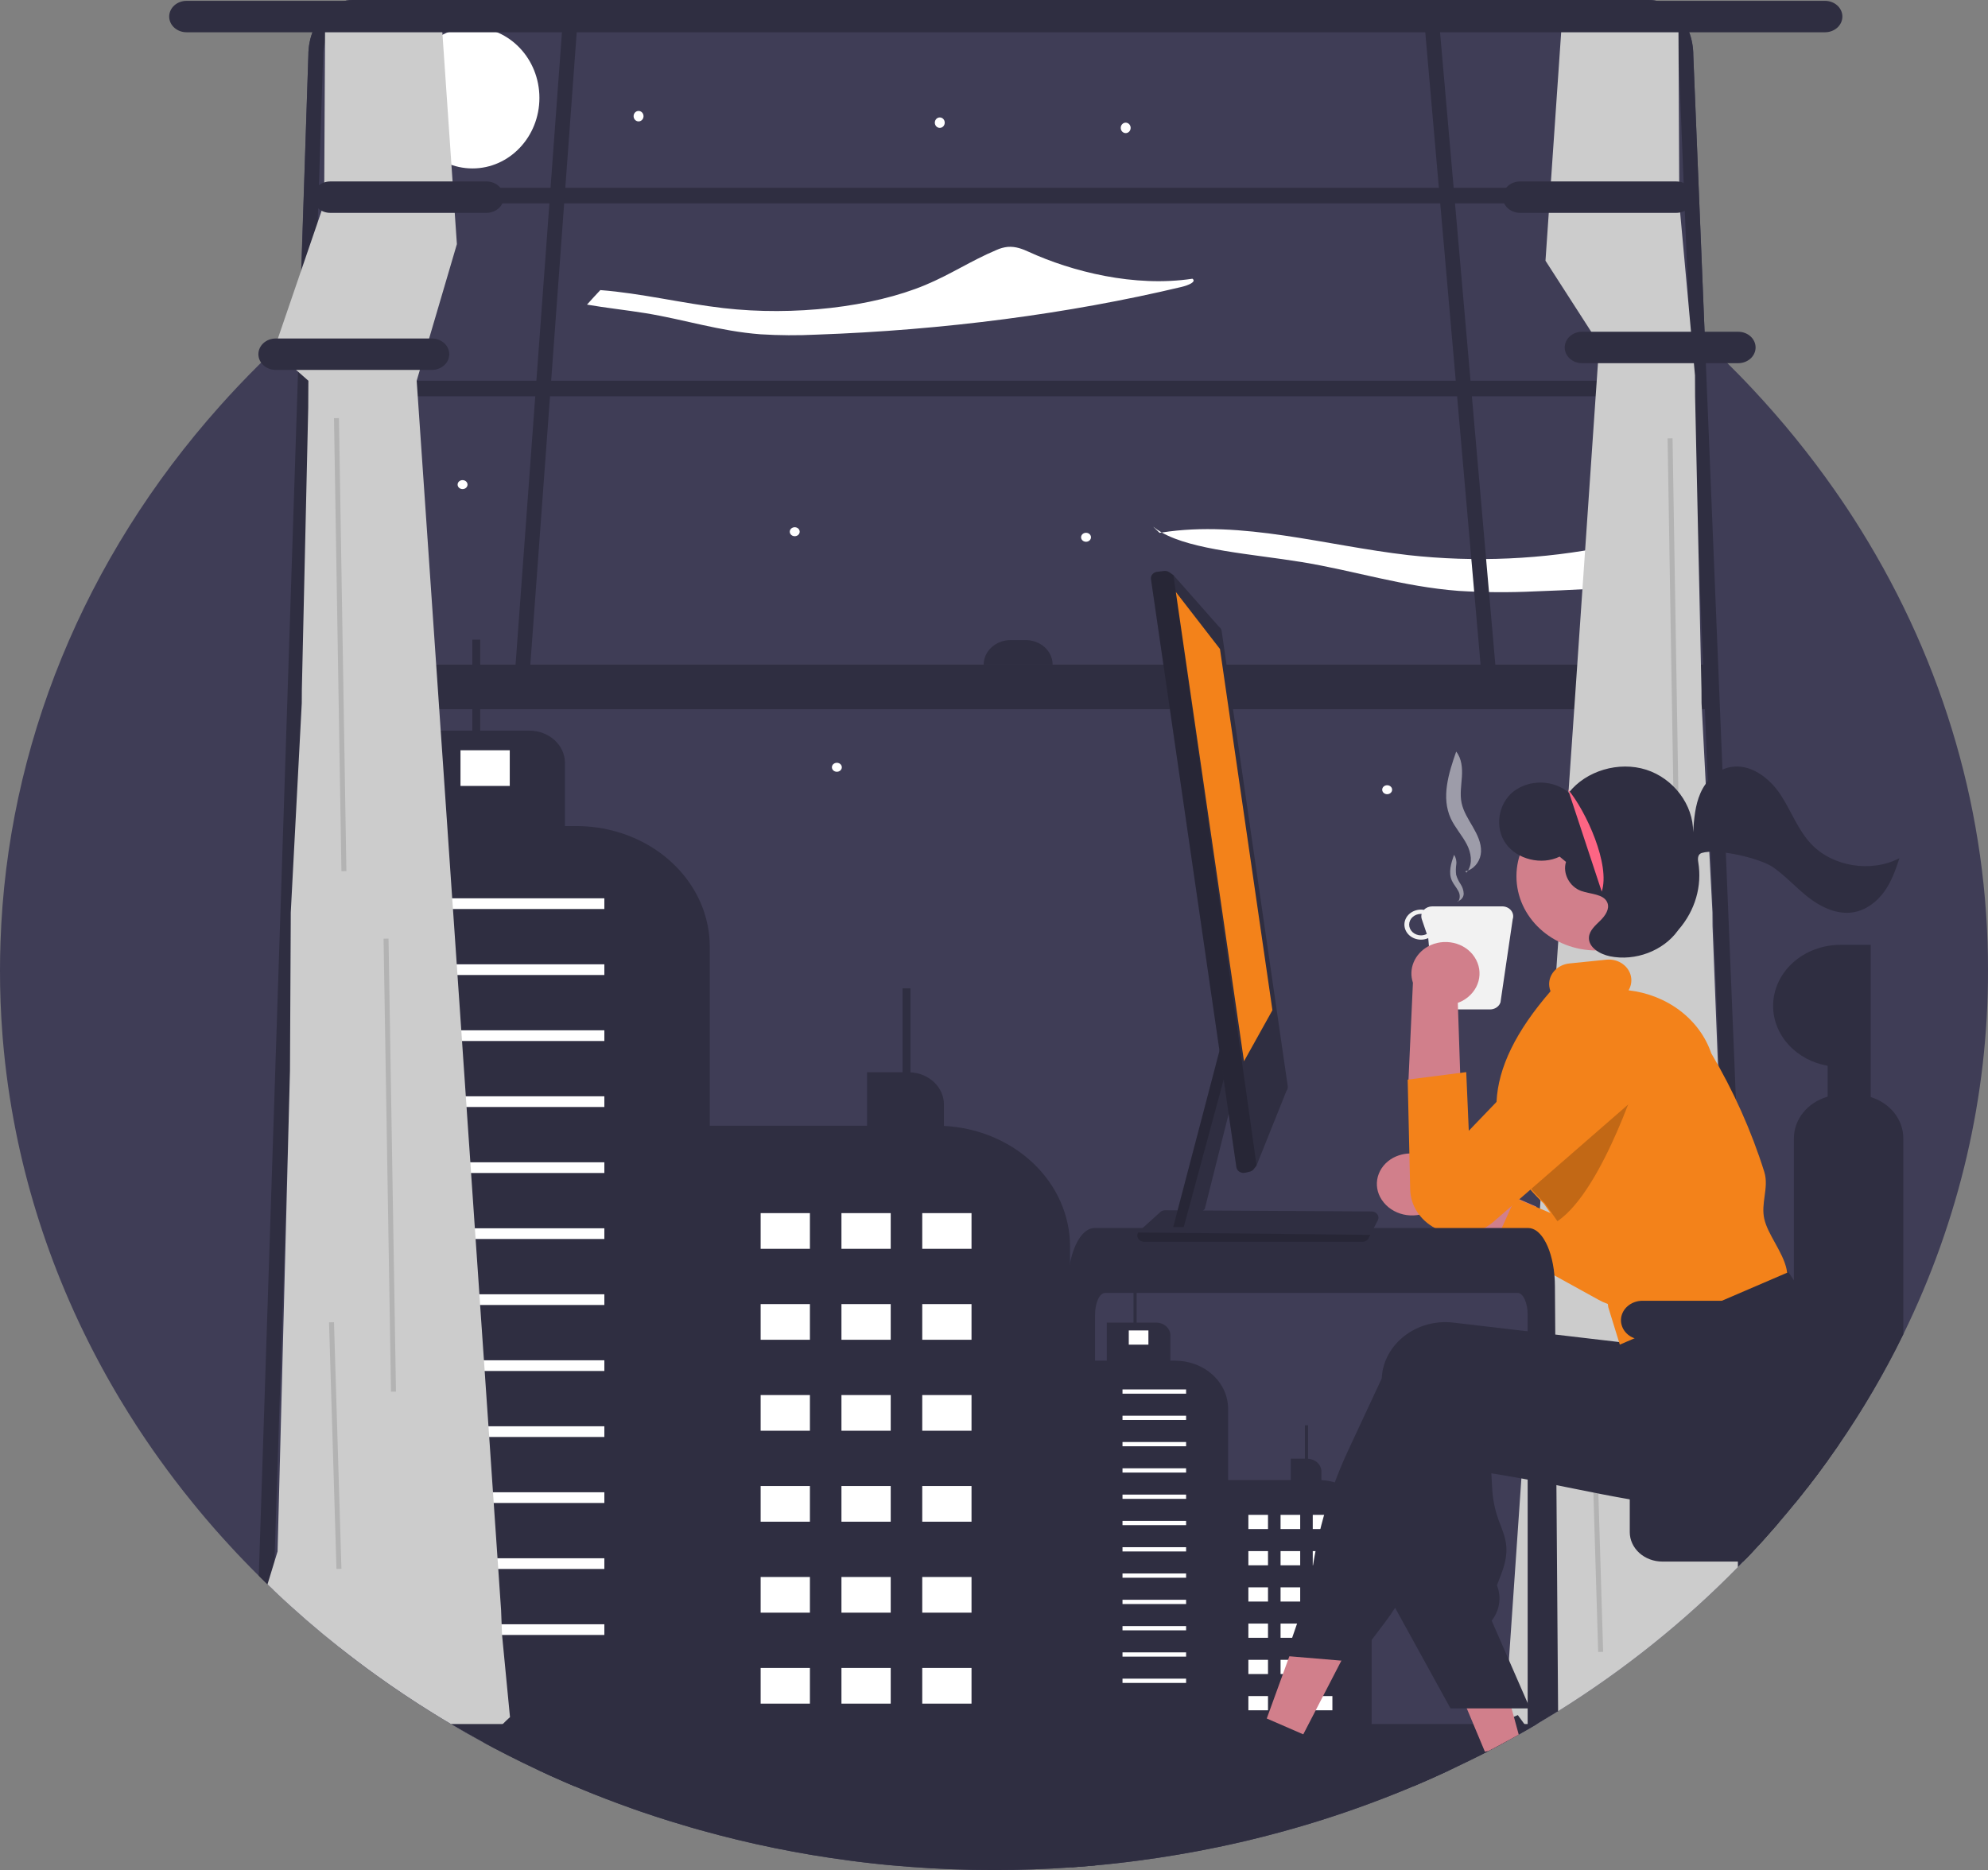 <svg width="659" height="620" viewBox="0 0 659 620" fill="none" xmlns="http://www.w3.org/2000/svg">
<rect x="0" y="0" width="659" height="620" fill="#808080" stroke="none"/>
<g clip-path="url(#clip0_70_126)">
<path d="M659 321.73C659.074 363.278 649.512 404.378 630.93 442.37C630.15 443.961 629.361 445.546 628.548 447.122C628.432 447.368 628.301 447.613 628.178 447.859C627.866 448.461 627.553 449.071 627.233 449.674C627.003 450.113 626.773 450.544 626.534 450.983C625.967 452.054 625.392 453.12 624.809 454.181C624.168 455.349 623.519 456.514 622.861 457.677C622.204 458.838 621.538 459.995 620.865 461.151C620.273 462.155 619.679 463.157 619.082 464.156C618.309 465.443 617.523 466.729 616.723 468.016C616.033 469.117 615.34 470.211 614.644 471.296C613.897 472.457 613.141 473.617 612.377 474.777L612.303 474.889C612.138 475.142 611.974 475.395 611.801 475.648C611.645 475.878 611.497 476.101 611.341 476.332C611.185 476.563 611.037 476.786 610.881 477.009V477.016C610.38 477.76 609.879 478.489 609.377 479.225L609.369 479.233C608.243 480.869 607.093 482.498 605.935 484.112C603.782 487.117 601.571 490.078 599.303 492.994C599.303 493.001 599.295 493.001 599.287 493.008C597.931 494.764 596.543 496.504 595.146 498.23C594.25 499.331 593.346 500.427 592.434 501.518C591.522 502.611 590.602 503.694 589.673 504.768C589.468 505.014 589.254 505.259 589.04 505.505C587.857 506.873 586.658 508.242 585.441 509.588C585.179 509.886 584.916 510.176 584.661 510.466C584.258 510.905 583.864 511.344 583.469 511.775C583.338 511.924 583.206 512.065 583.067 512.214C582.393 512.943 581.719 513.672 581.029 514.401V514.408C580.363 515.122 579.69 515.836 579.008 516.55C578.86 516.706 578.712 516.863 578.556 517.019C578.334 517.257 578.104 517.487 577.874 517.725C577.307 518.328 576.723 518.923 576.132 519.518C576.123 519.526 576.123 519.533 576.115 519.54L576.091 519.563V519.57C558.426 537.61 538.414 553.649 516.493 567.338C516.42 567.389 516.343 567.436 516.263 567.479C515.992 567.658 515.721 567.821 515.449 567.992C513.486 569.212 511.505 570.417 509.509 571.593C508.531 572.173 507.553 572.745 506.567 573.311V573.318C506.559 573.318 506.559 573.318 506.55 573.326H506.534L506.518 573.34L506.468 573.363C506.444 573.378 506.427 573.385 506.403 573.4C505.647 573.839 504.899 574.27 504.135 574.702C503.905 574.843 503.675 574.97 503.445 575.096C503.042 575.327 502.631 575.557 502.22 575.788C501.818 576.011 501.407 576.241 500.996 576.464C500.478 576.747 499.961 577.037 499.443 577.312C498.317 577.93 497.189 578.54 496.057 579.142C495.647 579.365 495.228 579.581 494.809 579.804C494.398 580.02 493.979 580.236 493.56 580.451C493.554 580.459 493.547 580.466 493.538 580.471C493.53 580.476 493.52 580.479 493.51 580.481L493.494 580.489L493.477 580.503H493.469C492.319 581.098 491.177 581.693 490.018 582.274L490.01 582.281C489.081 582.75 488.153 583.211 487.216 583.672C484.997 584.766 482.765 585.839 480.519 586.893C478.958 587.629 477.388 588.343 475.811 589.05C474.858 589.481 473.896 589.905 472.935 590.329C472.138 590.679 471.333 591.028 470.536 591.37C470.314 591.467 470.1 591.564 469.878 591.653C469.517 591.809 469.147 591.966 468.785 592.114C468.481 592.241 468.185 592.367 467.881 592.494C467.158 592.806 466.427 593.104 465.704 593.401C464.891 593.736 464.085 594.063 463.272 594.39C460.215 595.625 457.125 596.815 454.028 597.961C442.961 602.063 431.651 605.604 420.149 608.568C419.615 608.709 419.073 608.85 418.53 608.984C413.608 610.234 408.651 611.377 403.658 612.413C394.94 614.228 386.142 615.718 377.265 616.883C377.248 616.883 377.224 616.891 377.207 616.891C376.147 617.032 375.079 617.166 374.019 617.3C373.929 617.315 373.83 617.33 373.732 617.337C373.723 617.344 373.715 617.344 373.699 617.337H373.691C372.515 617.478 371.34 617.62 370.157 617.754C370.075 617.768 369.993 617.776 369.911 617.783C368.81 617.902 367.7 618.021 366.591 618.133C365.4 618.252 364.208 618.364 363.009 618.475H363C361.176 618.639 359.352 618.795 357.528 618.929C357.495 618.929 357.462 618.936 357.429 618.936C356.706 618.996 355.983 619.041 355.26 619.093H355.252C346.747 619.703 338.163 620.005 329.5 620C320.091 620 310.779 619.645 301.562 618.936C301.529 618.936 301.496 618.929 301.464 618.929C299.5 618.78 297.539 618.617 295.58 618.438C295.063 618.393 294.553 618.341 294.036 618.297C293.937 618.289 293.838 618.282 293.74 618.267C293.584 618.252 293.427 618.237 293.263 618.222C293.181 618.215 293.09 618.208 293.008 618.193C292.326 618.126 291.644 618.059 290.954 617.984C290.19 617.902 289.418 617.821 288.653 617.731C287.889 617.65 287.117 617.56 286.353 617.464C286.188 617.449 286.016 617.434 285.851 617.404C285.293 617.345 284.734 617.278 284.183 617.203C283.912 617.174 283.649 617.137 283.386 617.099C282.852 617.032 282.326 616.965 281.792 616.891C281.776 616.891 281.751 616.884 281.735 616.884C264.955 614.69 248.391 611.31 232.195 606.775H232.187C231.307 606.53 230.428 606.277 229.549 606.024C229.286 605.957 229.023 605.883 228.76 605.801C226.476 605.139 224.205 604.454 221.948 603.748C218.834 602.781 215.742 601.769 212.671 600.713C211.833 600.423 211.003 600.133 210.165 599.843C208.497 599.248 206.837 598.653 205.186 598.043C202.367 597.001 199.568 595.928 196.788 594.822H196.78V594.815C194.586 593.937 192.4 593.044 190.231 592.114C189.836 591.951 189.442 591.787 189.048 591.616C188.972 591.596 188.9 591.566 188.834 591.527C188.826 591.527 188.826 591.52 188.817 591.52C188.25 591.281 187.684 591.036 187.117 590.791L187.1 590.783C184.199 589.526 181.324 588.229 178.472 586.893C174.939 585.242 171.436 583.531 167.963 581.761C165.087 580.295 162.238 578.79 159.417 577.246C156.073 575.416 152.764 573.531 149.491 571.593C148.472 570.99 147.453 570.38 146.434 569.763C145.514 569.205 144.602 568.647 143.69 568.082C140.469 566.088 137.289 564.043 134.15 561.945C130.904 559.781 127.705 557.562 124.553 555.288C120.444 552.328 116.418 549.283 112.474 546.154C105.119 540.338 98.067 534.228 91.315 527.826C91.101 527.626 90.888 527.425 90.674 527.216C90 526.577 89.335 525.937 88.669 525.29C87.7 524.353 86.738 523.401 85.785 522.449C84.207 520.894 82.657 519.322 81.134 517.733H81.126V517.725C80.198 516.766 79.294 515.814 78.373 514.847V514.839C78.242 514.706 78.119 514.572 77.995 514.438C77.412 513.82 76.845 513.21 76.278 512.586V512.578C75.506 511.753 74.75 510.927 74.01 510.094C73.846 509.915 73.69 509.744 73.534 509.566H73.525V509.558C72.917 508.889 72.317 508.212 71.726 507.535C71.422 507.2 71.126 506.858 70.83 506.516H70.822V506.509C69.031 504.463 67.275 502.398 65.555 500.313V500.305C65.078 499.733 64.61 499.16 64.15 498.58H64.142C61.94 495.887 59.795 493.162 57.708 490.405V490.398C56.919 489.364 56.138 488.322 55.366 487.274C54.593 486.225 53.829 485.174 53.074 484.12H53.065C52.285 483.034 51.512 481.943 50.748 480.847C50.707 480.788 50.666 480.735 50.633 480.683C49.877 479.605 49.132 478.519 48.398 477.426C47.806 476.555 47.223 475.692 46.656 474.822C46.262 474.235 45.875 473.654 45.497 473.059C45.358 472.858 45.234 472.658 45.111 472.464C44.24 471.118 43.386 469.772 42.531 468.418C41.537 466.826 40.551 465.22 39.589 463.613C39.195 462.951 38.8 462.282 38.414 461.612C38.275 461.396 38.151 461.181 38.028 460.957C37.568 460.169 37.108 459.381 36.656 458.585C36.204 457.796 35.752 457 35.308 456.204C34.865 455.408 34.421 454.613 33.985 453.809C33.657 453.207 33.328 452.597 33.008 451.994C32.974 451.944 32.944 451.892 32.917 451.838C32.769 451.555 32.613 451.28 32.474 450.998C32.441 450.954 32.416 450.907 32.4 450.856C32.063 450.231 31.734 449.614 31.413 448.989C30.986 448.186 30.575 447.375 30.165 446.565C29.869 445.999 29.589 445.426 29.302 444.854C28.891 444.05 28.488 443.24 28.094 442.421C27.675 441.581 27.272 440.733 26.869 439.885C26.763 439.669 26.664 439.461 26.566 439.245C26.377 438.859 26.196 438.472 26.015 438.085C25.53 437.059 25.054 436.017 24.585 434.983C24.051 433.816 23.531 432.645 23.024 431.473C22.539 430.379 22.068 429.283 21.611 428.185L21.438 427.783V427.776C14.299 410.79 8.896 393.246 5.3 375.367V375.359C3.249 365.151 1.79 354.852 0.929 344.506C0.879 343.94 0.838 343.375 0.797 342.81C0.255 335.81 -0.011 328.784 7.7148e-05 321.73C7.7148e-05 318.598 0.055 315.482 0.164 312.38C2.295 247.533 27.831 185.103 72.868 134.638C74.848 132.414 76.864 130.217 78.916 128.048C81.167 125.668 83.457 123.32 85.785 121.004C87.396 119.397 89.025 117.81 90.674 116.243C90.705 116.212 90.738 116.182 90.773 116.154C90.945 115.983 91.126 115.812 91.315 115.641C101.372 106.106 112.119 97.188 123.484 88.945C124.783 87.993 126.081 87.063 127.396 86.149C128.562 85.323 129.729 84.505 130.904 83.709C132.268 82.772 133.641 81.847 135.021 80.934C142.211 76.167 149.614 71.664 157.231 67.427C160.411 65.657 163.627 63.936 166.878 62.265C168.061 61.647 169.261 61.045 170.461 60.442C172.088 59.632 173.715 58.828 175.358 58.047C224.193 34.694 278.723 22.811 333.948 23.487C389.173 24.163 443.328 37.376 491.448 61.915C491.678 62.027 491.908 62.146 492.13 62.265C493.543 62.994 494.948 63.723 496.345 64.474C498.169 65.441 499.98 66.425 501.776 67.427C510.848 72.477 519.624 77.905 528.104 83.709C529.418 84.609 530.733 85.516 532.031 86.439C533.206 87.264 534.373 88.105 535.532 88.945C536.164 89.407 536.805 89.875 537.438 90.344C551.313 100.57 564.248 111.799 576.115 123.92L576.132 123.934C576.312 124.12 576.493 124.299 576.666 124.485C577.233 125.065 577.8 125.653 578.358 126.233C578.432 126.307 578.506 126.389 578.58 126.464C579.402 127.319 580.218 128.182 581.029 129.052C590.907 139.609 599.965 150.773 608.137 162.464C611.177 166.793 614.086 171.201 616.863 175.689C644.575 220.27 659.09 270.576 659 321.73Z" fill="#3F3D56"/>
<path d="M561.308 18.359L581.028 501.608V501.616C580.363 502.448 579.689 503.28 579.007 504.111C578.637 504.57 578.259 505.021 577.873 505.48C577.306 506.182 576.723 506.875 576.131 507.568C576.123 507.576 576.123 507.585 576.115 507.594L576.09 507.62V507.629C558.794 528.295 538.781 546.977 516.492 563.261V563.452L516.262 563.426C515.991 563.634 515.72 563.824 515.449 564.024C513.485 565.444 511.505 566.848 509.508 568.216C508.53 568.892 507.55 569.559 506.566 570.218V570.226C506.558 570.226 506.558 570.226 506.55 570.235H506.533L506.517 570.252L506.468 570.278C506.443 570.295 506.427 570.304 506.402 570.322C505.646 570.833 504.898 571.335 504.134 571.838C503.904 572.002 503.674 572.149 503.444 572.297C503.041 572.565 502.63 572.834 502.219 573.102C501.817 573.362 501.406 573.631 500.995 573.891C499.36 574.947 497.708 575.987 496.057 577.009C495.646 577.269 495.227 577.52 494.808 577.78C494.397 578.031 493.978 578.283 493.559 578.534V578.56L493.51 578.568L493.493 578.577L493.477 578.594H493.468C492.318 579.288 491.176 579.981 490.017 580.656L490.009 580.665C489.081 581.211 488.152 581.748 487.215 582.285C484.997 583.558 482.762 584.815 480.519 586.036C478.957 586.894 477.388 587.725 475.81 588.548C474.857 589.051 473.896 589.544 472.934 590.038C472.137 590.445 471.332 590.852 470.535 591.251C470.313 591.363 470.099 591.476 469.878 591.58C469.516 591.762 469.146 591.944 468.785 592.117H190.23C189.836 591.927 189.441 591.736 189.047 591.537C188.97 591.512 188.898 591.477 188.833 591.433C188.825 591.433 188.825 591.424 188.817 591.424C188.25 591.147 187.683 590.861 187.116 590.575L187.099 590.567C184.199 589.103 181.323 587.592 178.472 586.036C172.005 582.519 165.653 578.773 159.417 574.8C156.072 572.669 152.764 570.475 149.49 568.216C148.472 567.515 147.453 566.804 146.434 566.085C145.513 565.436 144.601 564.786 143.689 564.128C140.468 561.806 137.288 559.424 134.149 556.981C130.904 554.46 127.705 551.875 124.552 549.227C120.444 545.78 116.417 542.234 112.473 538.589C105.119 531.815 98.066 524.7 91.314 517.244C91.101 517.01 90.887 516.776 90.674 516.534C89.022 514.706 87.392 512.855 85.784 510.981L102.218 18.359C102.203 15.367 102.808 12.4 104.001 9.61C106.499 3.892 111.372 0.003 116.968 0.003H546.558C552.228 0.003 557.15 3.988 559.615 9.826C559.697 10.017 559.771 10.208 559.845 10.398C560.825 12.958 561.319 15.65 561.308 18.359Z" fill="#3F3D56"/>
<path d="M156.623 55.843C168.876 55.843 178.809 45.371 178.809 32.454C178.809 19.536 168.876 9.064 156.623 9.064C144.37 9.064 134.437 19.536 134.437 32.454C134.437 45.371 144.37 55.843 156.623 55.843Z" fill="white"/>
<path d="M391.624 95.14C354.221 104.046 312.778 109.464 270.639 110.947C264.463 111.251 258.273 111.213 252.103 110.833C238.542 109.8 226.927 105.942 213.991 103.834C207.772 102.823 200.845 102.084 194.584 100.992C196.031 99.368 197.504 97.763 199.002 96.178C212.502 97.21 226.213 100.59 239.875 102.16C263.1 104.834 289.121 101.851 306.727 94.493C315.269 90.923 321.812 86.468 330.324 82.881C331.482 82.343 332.736 81.996 334.028 81.854C336.723 81.632 339.088 82.615 341.015 83.495C355.296 90.021 376.029 95.325 395.274 92.407C396.709 93.423 393.983 94.58 391.624 95.14Z" fill="white"/>
<path d="M384.384 176.661C384.624 176.621 384.865 176.59 385.106 176.552C384.094 175.985 383.141 175.335 382.259 174.611L384.384 176.661Z" fill="white"/>
<path d="M542.083 194.286C531.081 195.081 520.021 195.674 508.903 196.063C500.45 196.476 491.976 196.424 483.529 195.907C464.967 194.486 449.067 189.213 431.36 186.327C415.131 183.686 395.411 182.414 385.107 176.553C411.738 172.38 439.33 180.875 466.791 184.036C489.004 186.508 511.521 185.502 533.357 181.06C536.397 185.39 539.306 189.798 542.083 194.286Z" fill="white"/>
<path d="M312.902 373.291V366.166C312.9 363.444 311.749 360.825 309.685 358.845C307.62 356.866 304.798 355.676 301.796 355.518V327.692H299.183V355.487H287.424V373.227H231.895V577.248H354.712V413.289C354.711 403.048 350.378 393.195 342.602 385.756C334.826 378.318 324.198 373.857 312.902 373.291Z" fill="#2F2E41"/>
<path d="M268.478 402.204H252.146V414.032H268.478V402.204Z" fill="white"/>
<path d="M295.263 402.204H278.931V414.032H295.263V402.204Z" fill="white"/>
<path d="M322.047 402.204H305.715V414.032H322.047V402.204Z" fill="white"/>
<path d="M268.478 432.364H252.146V444.191H268.478V432.364Z" fill="white"/>
<path d="M295.263 432.364H278.931V444.191H295.263V432.364Z" fill="white"/>
<path d="M322.047 432.364H305.715V444.191H322.047V432.364Z" fill="white"/>
<path d="M268.478 462.523H252.146V474.351H268.478V462.523Z" fill="white"/>
<path d="M295.263 462.523H278.931V474.351H295.263V462.523Z" fill="white"/>
<path d="M322.047 462.523H305.715V474.351H322.047V462.523Z" fill="white"/>
<path d="M268.478 492.683H252.146V504.51H268.478V492.683Z" fill="white"/>
<path d="M295.263 492.683H278.931V504.51H295.263V492.683Z" fill="white"/>
<path d="M322.047 492.683H305.715V504.51H322.047V492.683Z" fill="white"/>
<path d="M268.478 522.843H252.146V534.67H268.478V522.843Z" fill="white"/>
<path d="M295.263 522.843H278.931V534.67H295.263V522.843Z" fill="white"/>
<path d="M322.047 522.843H305.715V534.67H322.047V522.843Z" fill="white"/>
<path d="M268.478 553.002H252.146V564.829H268.478V553.002Z" fill="white"/>
<path d="M295.263 553.002H278.931V564.829H295.263V553.002Z" fill="white"/>
<path d="M322.047 553.002H305.715V564.829H322.047V553.002Z" fill="white"/>
<path d="M235.284 313.935V577.245H159.417C156.073 575.416 152.764 573.531 149.491 571.593C148.472 570.99 147.453 570.38 146.434 569.763C145.514 569.205 144.602 568.647 143.69 568.082C140.469 566.088 137.289 564.043 134.15 561.945C130.904 559.781 127.705 557.562 124.553 555.288C120.444 552.328 116.418 549.283 112.474 546.154V273.873H134.355V242.238H156.566V212.077H159.179V242.238H175.473C178.602 242.239 181.603 243.364 183.816 245.367C186.029 247.37 187.272 250.087 187.273 252.919V273.873H191.028C200.57 273.873 209.856 276.664 217.504 281.83C225.152 286.995 230.751 294.259 233.468 302.539C233.941 303.997 234.325 305.477 234.619 306.973C235.062 309.272 235.284 311.601 235.284 313.935Z" fill="#2F2E41"/>
<path d="M200.336 297.828H147.421V301.377H200.336V297.828Z" fill="white"/>
<path d="M200.336 319.709H147.421V323.257H200.336V319.709Z" fill="white"/>
<path d="M200.336 341.589H147.421V345.138H200.336V341.589Z" fill="white"/>
<path d="M200.336 363.47H147.421V367.018H200.336V363.47Z" fill="white"/>
<path d="M200.336 385.35H147.421V388.899H200.336V385.35Z" fill="white"/>
<path d="M200.336 407.231H147.421V410.779H200.336V407.231Z" fill="white"/>
<path d="M200.336 429.111H147.421V432.66H200.336V429.111Z" fill="white"/>
<path d="M200.336 450.992H147.421V454.54H200.336V450.992Z" fill="white"/>
<path d="M200.336 472.872H147.421V476.421H200.336V472.872Z" fill="white"/>
<path d="M200.336 494.753H147.421V498.301H200.336V494.753Z" fill="white"/>
<path d="M200.336 516.633H147.421V520.181H200.336V516.633Z" fill="white"/>
<path d="M200.336 538.514H147.421V542.062H200.336V538.514Z" fill="white"/>
<path d="M168.979 248.745H152.647V260.572H168.979V248.745Z" fill="white"/>
<path d="M559.846 10.399C559.772 10.205 559.698 10.019 559.616 9.826C557.15 3.987 552.229 0 546.559 0H116.968C111.373 0 106.5 3.89 104.002 9.61C102.809 12.399 102.204 15.366 102.219 18.357L85.785 522.449C86.738 523.401 87.7 524.353 88.669 525.29C89.335 525.937 90 526.577 90.674 527.216L107.108 18.357C107.104 16.915 107.314 15.479 107.733 14.088C107.734 14.065 107.74 14.042 107.749 14.021C109.162 9.394 112.761 6.099 116.968 6.099H546.559C547.566 6.1 548.562 6.29 549.484 6.657C553.33 8.145 556.164 12.474 556.395 17.673C556.403 17.904 556.411 18.127 556.411 18.357L576.132 507.565C576.723 506.873 577.307 506.181 577.874 505.482C578.087 505.229 578.293 504.976 578.498 504.731C578.671 504.523 578.843 504.322 579.008 504.113C579.69 503.281 580.363 502.447 581.029 501.614V501.607L561.308 18.357C561.32 15.649 560.825 12.958 559.846 10.399ZM178.472 586.893C181.324 588.232 184.199 589.528 187.1 590.783L187.116 590.79C187.684 591.036 188.25 591.281 188.817 591.519C188.826 591.519 188.826 591.527 188.834 591.527C188.9 591.566 188.972 591.596 189.048 591.616C189.442 591.787 189.836 591.951 190.231 592.114H468.785C469.147 591.966 469.517 591.809 469.878 591.653C470.1 591.564 470.314 591.467 470.536 591.371C471.333 591.028 472.138 590.679 472.935 590.329C473.896 589.905 474.858 589.481 475.811 589.05C477.388 588.343 478.958 587.629 480.519 586.893H178.472Z" fill="#2F2E41"/>
<path d="M558.857 62.263H104.663V67.425H558.857V62.263Z" fill="#2F2E41"/>
<path d="M565.113 126.231H100.033V131.393H565.113V126.231Z" fill="#2F2E41"/>
<path d="M175.357 226.403H170.461L186.895 2.318H191.791L175.357 226.403Z" fill="#2F2E41"/>
<path d="M496.347 227.89H491.45L471.729 2.318H476.626L496.347 227.89Z" fill="#2F2E41"/>
<path d="M567.578 220.36H100.855V235.135H567.578V220.36Z" fill="#2F2E41"/>
<path d="M335.058 212.209H339.955C341.133 212.209 342.301 212.419 343.39 212.827C344.479 213.235 345.469 213.834 346.302 214.589C347.136 215.343 347.797 216.239 348.248 217.225C348.699 218.211 348.931 219.267 348.931 220.335H326.081C326.081 218.179 327.027 216.113 328.71 214.589C330.394 213.065 332.677 212.208 335.058 212.208V212.209Z" fill="#2F2E41"/>
<path d="M169.056 569.302C161.66 575.996 162.236 578.785 159.417 577.245C156.073 575.416 152.764 573.531 149.491 571.593C148.472 570.99 147.453 570.38 146.434 569.763C145.514 569.205 144.602 568.647 143.69 568.082C140.469 566.088 137.289 564.043 134.15 561.945C130.904 559.781 127.705 557.562 124.553 555.288C120.444 552.328 116.418 549.283 112.474 546.154C105.119 540.337 98.067 534.228 91.315 527.826C91.101 527.626 90.888 527.425 90.674 527.216C90 526.577 89.335 525.937 88.669 525.29L92.013 514.356L96.122 354.993L96.368 306.973L96.385 302.539L100.033 233.097L100.058 228.664L102.178 135.04L102.194 131.395L102.227 126.233L90.773 116.154L107.453 67.427L107.478 62.265L107.732 14.088L107.749 10.153C116.451 2.983 128.768 1.577 143.83 2.841C144.577 2.908 145.341 2.975 146.106 3.05L146.311 6.099L146.689 11.537V11.544L149.647 54.656V54.67L150.173 62.265L150.526 67.427L151.455 80.934L138.127 126.233L138.48 131.395L141.052 168.824L141.406 173.986L142.137 184.637L145.161 228.664L145.465 233.097L146.089 242.238L146.87 253.544L146.96 254.861L147.313 260.023L148.332 274.855L148.612 278.99L149.902 297.831L150.074 300.345L150.148 301.379L150.231 302.54L150.362 304.474L150.535 306.973L151.151 315.943L151.406 319.707L151.652 323.255L151.825 325.821L152.112 329.957L152.334 333.155L152.909 341.59L153.156 345.138L153.575 351.304L153.83 354.993L153.862 355.44L154.413 363.473L154.659 367.021L154.84 369.766L155.325 376.795L155.613 380.923L155.917 385.349L156.155 388.897L157.075 402.27L157.355 406.406L157.412 407.232L157.659 410.78L158.826 427.754L158.916 429.115L159.105 431.889L159.154 432.663L160.42 450.99L160.576 453.237L160.666 454.538L160.855 457.372L161.923 472.873L162.17 476.421L162.326 478.72L162.605 482.855L163.419 494.756L163.665 498.304L164.068 504.21L164.356 508.338L164.922 516.632L165.169 520.18L165.818 529.686L166.106 533.814L166.286 538.515L166.426 542.063L169.056 569.302Z" fill="#CCCCCC"/>
<path d="M578.556 517.019C578.334 517.257 578.104 517.487 577.874 517.725C577.307 518.328 576.723 518.923 576.132 519.518C576.123 519.526 576.123 519.533 576.115 519.54L576.091 519.562V519.57C558.426 537.61 538.414 553.649 516.493 567.338C516.42 567.389 516.343 567.436 516.263 567.479C515.992 567.658 515.721 567.821 515.449 567.992C513.486 569.212 511.505 570.417 509.509 571.593C508.531 572.173 507.553 572.745 506.567 573.311V573.318C506.559 573.318 506.559 573.318 506.551 573.326H506.534L506.518 573.34L506.468 573.363C506.444 573.378 506.427 573.385 506.403 573.4C505.647 573.839 504.899 574.27 504.135 574.702C503.905 574.843 503.675 574.969 503.445 575.096C503.042 575.326 502.631 575.557 502.22 575.788C501.818 576.011 501.407 576.241 500.996 576.464C500.478 576.747 499.961 577.037 499.443 577.312L499.476 574.858L499.525 571.593L499.763 556.582L500.585 544.592L505.458 473.625L506.23 462.393L506.403 459.864L508.597 427.932L509.344 416.968L511.045 392.273L511.809 381.042L512.557 370.19L512.59 369.766L512.656 368.754L512.697 368.137V368.129L513.568 355.529L513.601 354.993L514.217 346.082V346.068L515.096 333.155L515.655 325.047L516.279 315.943L516.781 308.646L516.896 306.973L517.2 302.539L517.216 302.361L519.106 274.765L519.599 267.573V267.565L520.117 260.023L520.47 254.861L521.201 244.314L521.974 233.097L522.278 228.664L523.354 212.924V212.917L523.954 204.155L524.554 195.378L525.441 182.54L526.025 173.986L526.378 168.824L528.942 131.395L529.057 129.773L529.303 126.233L530.133 114.124L512.311 86.439L513.617 67.427L513.97 62.265L517.717 7.728L517.832 6.099L518.038 3.05C534.127 1.45 547.249 2.626 556.395 10.153L556.649 62.265L556.674 67.427L561.875 124.485L561.883 126.233L561.908 131.395L564.02 228.664L564.045 233.097L567.66 302.539L567.685 306.973L569.558 354.993L569.632 369.766L578.498 504.731L578.556 517.019Z" fill="#CCCCCC"/>
<path d="M509.509 571.593C508.531 572.173 507.553 572.745 506.567 573.311V573.318C506.559 573.318 506.559 573.318 506.551 573.325H506.534L506.518 573.34L506.468 573.363C506.444 573.378 506.427 573.385 506.403 573.4C505.647 573.839 504.899 574.27 504.135 574.702C503.905 574.843 503.675 574.969 503.445 575.096C503.042 575.326 502.631 575.557 502.22 575.788C501.818 576.011 501.407 576.241 500.996 576.464C500.478 576.747 499.961 577.037 499.443 577.312C498.317 577.93 497.189 578.54 496.058 579.142C495.647 579.365 495.228 579.581 494.809 579.804C494.398 580.02 493.979 580.236 493.56 580.451V580.474L493.51 580.481L493.494 580.488L493.477 580.503H493.469C492.319 581.098 491.177 581.693 490.018 582.274L490.01 582.281C489.081 582.75 488.153 583.211 487.216 583.672C484.998 584.765 482.765 585.839 480.519 586.893C478.958 587.629 477.389 588.343 475.811 589.05C474.858 589.481 473.896 589.905 472.935 590.329C472.138 590.679 471.333 591.028 470.536 591.37C470.314 591.467 470.1 591.564 469.878 591.653C469.517 591.809 469.147 591.966 468.785 592.114C468.481 592.241 468.186 592.367 467.882 592.494C467.158 592.806 466.427 593.104 465.704 593.401C464.891 593.736 464.085 594.063 463.272 594.39C460.215 595.625 457.126 596.815 454.028 597.961C442.961 602.063 431.651 605.604 420.149 608.567C419.615 608.709 419.073 608.85 418.531 608.984C413.609 610.234 408.651 611.377 403.658 612.413C394.94 614.228 386.142 615.718 377.265 616.883C377.249 616.883 377.224 616.891 377.207 616.891C376.147 617.032 375.079 617.166 374.019 617.3C373.929 617.315 373.83 617.33 373.732 617.337C373.724 617.344 373.715 617.344 373.699 617.337H373.691C372.516 617.478 371.341 617.62 370.157 617.754C370.075 617.768 369.993 617.776 369.911 617.783C368.81 617.902 367.701 618.021 366.591 618.133C365.4 618.252 364.208 618.363 363.009 618.475H363C361.176 618.639 359.352 618.795 357.528 618.929C357.495 618.929 357.462 618.936 357.429 618.936C356.706 618.996 355.983 619.04 355.26 619.092H355.252C346.747 619.702 338.163 620.005 329.5 620C320.092 620 310.779 619.645 301.562 618.936C301.529 618.936 301.496 618.929 301.464 618.929C299.5 618.78 297.539 618.616 295.58 618.438C295.063 618.393 294.553 618.341 294.036 618.297C293.937 618.289 293.838 618.282 293.74 618.267C293.584 618.252 293.428 618.237 293.263 618.222C293.181 618.215 293.091 618.207 293.009 618.193C292.326 618.126 291.644 618.059 290.954 617.984C290.19 617.902 289.418 617.821 288.654 617.731C287.889 617.65 287.117 617.56 286.353 617.464C286.188 617.449 286.016 617.434 285.852 617.404C285.293 617.345 284.734 617.278 284.184 617.203C283.912 617.173 283.649 617.136 283.387 617.099C282.852 617.032 282.327 616.965 281.792 616.891C281.776 616.891 281.751 616.883 281.735 616.883C264.955 614.69 248.391 611.31 232.195 606.775H232.187C231.307 606.53 230.428 606.277 229.549 606.024C229.286 605.957 229.023 605.882 228.76 605.801C226.476 605.139 224.205 604.454 221.948 603.748C218.834 602.781 215.742 601.769 212.671 600.713C211.833 600.423 211.003 600.133 210.165 599.843C208.497 599.248 206.837 598.652 205.186 598.043C202.367 597.001 199.568 595.928 196.788 594.822H196.78V594.814C194.586 593.937 192.4 593.044 190.231 592.114C189.836 591.951 189.442 591.787 189.048 591.616C188.972 591.596 188.9 591.566 188.834 591.527C188.826 591.527 188.826 591.519 188.818 591.519C188.251 591.281 187.684 591.036 187.117 590.79L187.1 590.783C184.2 589.526 181.324 588.229 178.472 586.893C174.939 585.241 171.436 583.531 167.963 581.76C165.087 580.295 162.239 578.79 159.417 577.245C156.073 575.416 152.764 573.531 149.491 571.593H509.509Z" fill="#2F2E41"/>
<path d="M211.676 40.25C212.584 40.25 213.32 39.474 213.32 38.518C213.32 37.561 212.584 36.785 211.676 36.785C210.769 36.785 210.033 37.561 210.033 38.518C210.033 39.474 210.769 40.25 211.676 40.25Z" fill="white"/>
<path d="M311.527 42.399C312.435 42.399 313.17 41.623 313.17 40.666C313.17 39.709 312.435 38.934 311.527 38.934C310.619 38.934 309.884 39.709 309.884 40.666C309.884 41.623 310.619 42.399 311.527 42.399Z" fill="white"/>
<path d="M373.154 44.131C374.062 44.131 374.798 43.356 374.798 42.399C374.798 41.442 374.062 40.666 373.154 40.666C372.247 40.666 371.511 41.442 371.511 42.399C371.511 43.356 372.247 44.131 373.154 44.131Z" fill="white"/>
<path d="M459.828 263.313C460.736 263.313 461.472 262.647 461.472 261.826C461.472 261.004 460.736 260.338 459.828 260.338C458.921 260.338 458.185 261.004 458.185 261.826C458.185 262.647 458.921 263.313 459.828 263.313Z" fill="white"/>
<path d="M360.007 179.62C360.915 179.62 361.65 178.954 361.65 178.132C361.65 177.31 360.915 176.644 360.007 176.644C359.099 176.644 358.364 177.31 358.364 178.132C358.364 178.954 359.099 179.62 360.007 179.62Z" fill="white"/>
<path d="M277.412 255.875C278.32 255.875 279.055 255.209 279.055 254.388C279.055 253.566 278.32 252.9 277.412 252.9C276.504 252.9 275.769 253.566 275.769 254.388C275.769 255.209 276.504 255.875 277.412 255.875Z" fill="white"/>
<path d="M263.443 177.775C264.351 177.775 265.087 177.109 265.087 176.287C265.087 175.465 264.351 174.799 263.443 174.799C262.536 174.799 261.8 175.465 261.8 176.287C261.8 177.109 262.536 177.775 263.443 177.775Z" fill="white"/>
<path d="M153.336 162.154C154.244 162.154 154.979 161.488 154.979 160.667C154.979 159.845 154.244 159.179 153.336 159.179C152.428 159.179 151.693 159.845 151.693 160.667C151.693 161.488 152.428 162.154 153.336 162.154Z" fill="white"/>
<path d="M528.958 465.891L527.315 465.932L529.78 547.694L531.423 547.653L528.958 465.891Z" fill="#B3B3B3"/>
<path d="M554.431 145.316L552.787 145.338L555.252 295.531L556.896 295.509L554.431 145.316Z" fill="#B3B3B3"/>
<path d="M497.979 300.504H474.778C474.254 300.503 473.737 300.605 473.261 300.805C472.786 301.004 472.365 301.295 472.028 301.657C471.704 301.601 471.376 301.572 471.046 301.572C469.587 301.572 468.187 302.097 467.155 303.031C466.123 303.965 465.543 305.232 465.543 306.553C465.543 307.875 466.123 309.142 467.155 310.076C468.187 311.01 469.587 311.535 471.046 311.535C471.877 311.535 472.697 311.362 473.443 311.031L473.83 315.336L475.368 332.349C475.441 332.562 475.539 332.767 475.66 332.96C475.971 333.477 476.43 333.908 476.989 334.209C477.547 334.509 478.185 334.668 478.835 334.668H493.922C494.573 334.668 495.211 334.509 495.77 334.208C496.33 333.908 496.79 333.477 497.102 332.96C497.22 332.766 497.316 332.561 497.39 332.349L501.447 304.753C501.614 304.262 501.651 303.742 501.556 303.236C501.46 302.729 501.235 302.25 500.897 301.837C500.56 301.424 500.12 301.088 499.614 300.856C499.107 300.625 498.547 300.504 497.979 300.504ZM471.046 310.113C470.004 310.111 469.006 309.736 468.27 309.068C467.533 308.401 467.12 307.496 467.12 306.553C467.12 305.61 467.533 304.706 468.27 304.038C469.006 303.371 470.004 302.995 471.046 302.994C471.117 302.994 471.183 303.011 471.254 303.015C471.099 303.589 471.118 304.189 471.311 304.753L472.971 309.639C472.386 309.946 471.723 310.11 471.046 310.113V310.113Z" fill="#F2F2F2"/>
<path d="M490.017 582.277L486.147 575.895L488.054 575.084L489.574 574.429L496.205 571.595L500.19 569.892L501.833 569.185L503.14 568.627L505.309 571.595L506.402 573.09L506.566 573.314V573.321C506.532 573.333 506.499 573.348 506.468 573.365C506.443 573.38 506.427 573.388 506.402 573.403C505.646 573.842 504.898 574.273 504.134 574.705C503.904 574.846 503.674 574.972 503.444 575.099C503.041 575.329 502.63 575.56 502.22 575.79C501.817 576.013 501.406 576.244 500.995 576.467C499.36 577.375 497.708 578.267 496.057 579.145C495.646 579.368 495.227 579.584 494.808 579.807C494.397 580.023 493.978 580.238 493.559 580.454V580.476L493.51 580.484L493.493 580.491L493.477 580.506H493.469C492.318 581.101 491.176 581.696 490.017 582.277Z" fill="#2F2E41"/>
<g opacity="0.49">
<path d="M486.107 289.322C486.295 289.098 486.465 288.861 486.615 288.615C486.324 288.724 486.022 288.81 485.714 288.871L486.107 289.322Z" fill="white"/>
<path d="M488.229 274.148C486.75 271.584 485.09 269.036 484.497 266.195C483.903 263.348 484.424 260.423 484.606 257.53C484.787 254.638 484.56 251.546 482.712 249.181C480.191 256.406 477.692 264.368 480.918 271.36C482.317 274.393 484.701 276.975 486.238 279.953C487.642 282.673 488.211 286.062 486.615 288.615C489.217 287.663 490.846 284.964 490.947 282.363C491.06 279.473 489.708 276.711 488.229 274.148Z" fill="white"/>
</g>
<g opacity="0.49">
<path d="M483.319 298.992C483.392 298.905 483.458 298.813 483.516 298.717C483.403 298.76 483.286 298.793 483.166 298.817L483.319 298.992Z" fill="white"/>
<path d="M484.143 293.096C483.495 292.136 483.007 291.095 482.693 290.007C482.557 288.887 482.571 287.757 482.736 286.64C482.898 285.515 482.639 284.373 482 283.396C481.02 286.204 480.05 289.297 481.303 292.013C481.846 293.192 482.773 294.195 483.37 295.352C483.679 295.865 483.853 296.435 483.879 297.019C483.904 297.603 483.78 298.184 483.516 298.717C484.018 298.494 484.442 298.148 484.739 297.719C485.036 297.29 485.196 296.795 485.199 296.288C485.156 295.16 484.793 294.061 484.143 293.096Z" fill="white"/>
</g>
<path d="M161.25 70.573H109.483C107.957 70.573 106.494 70.025 105.416 69.048C104.337 68.072 103.731 66.747 103.731 65.367C103.731 63.986 104.337 62.661 105.416 61.685C106.494 60.708 107.957 60.16 109.483 60.16H161.25C162.775 60.16 164.238 60.708 165.317 61.685C166.395 62.661 167.001 63.986 167.001 65.367C167.001 66.747 166.395 68.072 165.317 69.048C164.238 70.025 162.775 70.573 161.25 70.573Z" fill="#2F2E41"/>
<path d="M604.977 10.696H61.837C60.311 10.696 58.848 10.147 57.769 9.171C56.691 8.195 56.085 6.87 56.085 5.489C56.085 4.108 56.691 2.784 57.769 1.808C58.848 0.831 60.311 0.283 61.837 0.283H604.977C606.502 0.283 607.965 0.831 609.044 1.808C610.123 2.784 610.729 4.108 610.729 5.489C610.729 6.87 610.123 8.195 609.044 9.171C607.965 10.147 606.502 10.696 604.977 10.696Z" fill="#2F2E41"/>
<path d="M143.172 122.64H91.405C89.88 122.64 88.417 122.092 87.338 121.115C86.26 120.139 85.654 118.814 85.654 117.434C85.654 116.053 86.26 114.728 87.338 113.752C88.417 112.775 89.88 112.227 91.405 112.227H143.172C144.698 112.227 146.161 112.775 147.239 113.752C148.318 114.728 148.924 116.053 148.924 117.434C148.924 118.814 148.318 120.139 147.239 121.115C146.161 122.092 144.698 122.64 143.172 122.64Z" fill="#2F2E41"/>
<path d="M555.663 70.573H503.896C502.371 70.573 500.908 70.025 499.829 69.048C498.751 68.072 498.145 66.747 498.145 65.367C498.145 63.986 498.751 62.661 499.829 61.685C500.908 60.708 502.371 60.16 503.896 60.16H555.663C557.189 60.16 558.652 60.708 559.73 61.685C560.809 62.661 561.415 63.986 561.415 65.367C561.415 66.747 560.809 68.072 559.73 69.048C558.652 70.025 557.189 70.573 555.663 70.573Z" fill="#2F2E41"/>
<path d="M576.206 120.409H524.439C522.913 120.409 521.45 119.86 520.372 118.884C519.293 117.907 518.687 116.583 518.687 115.202C518.687 113.821 519.293 112.497 520.372 111.52C521.45 110.544 522.913 109.995 524.439 109.995H576.206C577.731 109.995 579.194 110.544 580.273 111.52C581.351 112.497 581.958 113.821 581.958 115.202C581.958 116.583 581.351 117.907 580.273 118.884C579.194 119.86 577.731 120.409 576.206 120.409Z" fill="#2F2E41"/>
<path d="M112.359 138.621L110.715 138.643L113.18 288.837L114.824 288.815L112.359 138.621Z" fill="#B3B3B3"/>
<path d="M128.793 311.187L127.149 311.209L129.614 461.402L131.258 461.38L128.793 311.187Z" fill="#B3B3B3"/>
<path d="M110.715 438.37L109.072 438.41L111.537 520.173L113.18 520.132L110.715 438.37Z" fill="#B3B3B3"/>
<path d="M438.028 490.72V487.881C438.027 486.796 437.568 485.753 436.746 484.964C435.923 484.175 434.799 483.701 433.603 483.638V472.552H432.562V483.626H427.876V490.694H405.752V571.982H454.686V506.656C454.686 502.575 452.959 498.65 449.861 495.686C446.763 492.722 442.528 490.945 438.028 490.72Z" fill="#2F2E41"/>
<path d="M420.328 502.239H413.821V506.952H420.328V502.239Z" fill="white"/>
<path d="M431 502.239H424.493V506.952H431V502.239Z" fill="white"/>
<path d="M441.672 502.239H435.164V506.952H441.672V502.239Z" fill="white"/>
<path d="M420.328 514.256H413.821V518.968H420.328V514.256Z" fill="white"/>
<path d="M431 514.256H424.493V518.968H431V514.256Z" fill="white"/>
<path d="M441.672 514.256H435.164V518.968H441.672V514.256Z" fill="white"/>
<path d="M420.328 526.272H413.821V530.985H420.328V526.272Z" fill="white"/>
<path d="M431 526.272H424.493V530.985H431V526.272Z" fill="white"/>
<path d="M441.672 526.272H435.164V530.985H441.672V526.272Z" fill="white"/>
<path d="M420.328 538.289H413.821V543.001H420.328V538.289Z" fill="white"/>
<path d="M431 538.289H424.493V543.001H431V538.289Z" fill="white"/>
<path d="M441.672 538.289H435.164V543.001H441.672V538.289Z" fill="white"/>
<path d="M420.328 550.305H413.821V555.017H420.328V550.305Z" fill="white"/>
<path d="M431 550.305H424.493V555.017H431V550.305Z" fill="white"/>
<path d="M441.672 550.305H435.164V555.017H441.672V550.305Z" fill="white"/>
<path d="M420.328 562.321H413.821V567.034H420.328V562.321Z" fill="white"/>
<path d="M431 562.321H424.493V567.034H431V562.321Z" fill="white"/>
<path d="M441.672 562.321H435.164V567.034H441.672V562.321Z" fill="white"/>
<path d="M389.471 451.111H387.973V442.76C387.973 441.632 387.478 440.55 386.596 439.752C385.715 438.954 384.519 438.505 383.272 438.505H376.781V426.489H375.74V438.505H366.89V451.111H358.17V571.982H407.104V467.072C407.104 464.976 406.648 462.901 405.762 460.964C404.876 459.028 403.577 457.268 401.939 455.786C400.302 454.304 398.358 453.128 396.219 452.326C394.08 451.524 391.787 451.111 389.471 451.111Z" fill="#2F2E41"/>
<path d="M393.179 460.653H372.096V462.067H393.179V460.653Z" fill="white"/>
<path d="M393.179 469.371H372.096V470.785H393.179V469.371Z" fill="white"/>
<path d="M393.179 478.089H372.096V479.502H393.179V478.089Z" fill="white"/>
<path d="M393.179 486.807H372.096V488.22H393.179V486.807Z" fill="white"/>
<path d="M393.179 495.524H372.096V496.938H393.179V495.524Z" fill="white"/>
<path d="M393.179 504.242H372.096V505.656H393.179V504.242Z" fill="white"/>
<path d="M393.179 512.96H372.096V514.374H393.179V512.96Z" fill="white"/>
<path d="M393.179 521.678H372.096V523.091H393.179V521.678Z" fill="white"/>
<path d="M393.179 530.395H372.096V531.809H393.179V530.395Z" fill="white"/>
<path d="M393.179 539.113H372.096V540.527H393.179V539.113Z" fill="white"/>
<path d="M393.179 547.831H372.096V549.245H393.179V547.831Z" fill="white"/>
<path d="M393.179 556.549H372.096V557.963H393.179V556.549Z" fill="white"/>
<path d="M380.685 441.097H374.178V445.809H380.685V441.097Z" fill="white"/>
<path d="M589.04 498.575V505.507C587.857 506.876 586.657 508.244 585.441 509.591C585.178 509.888 584.915 510.178 584.66 510.468C584.258 510.907 583.863 511.346 583.469 511.778C583.337 511.926 583.206 512.068 583.066 512.216C582.392 512.945 581.719 513.674 581.028 514.403C581.028 514.403 581.037 514.411 581.028 514.411C580.363 515.125 579.689 515.839 579.007 516.553C578.637 516.947 578.259 517.334 577.873 517.728C577.306 518.331 576.723 518.926 576.131 519.521C576.123 519.528 576.123 519.536 576.115 519.543L576.09 519.565V498.575L589.04 498.575Z" fill="#2F2E41"/>
<path d="M605.934 484.115C603.781 487.12 601.571 490.081 599.303 492.996C599.303 493.004 599.295 493.004 599.286 493.011C597.931 494.767 596.542 496.507 595.145 498.233C594.249 499.334 593.346 500.43 592.433 501.52C591.521 502.614 590.601 503.697 589.673 504.771C589.467 505.016 589.253 505.262 589.04 505.507C587.857 506.876 586.657 508.245 585.441 509.591C585.178 509.888 584.915 510.179 584.66 510.469C584.258 510.908 583.863 511.346 583.469 511.778C583.329 511.926 583.198 512.068 583.066 512.216C582.392 512.945 581.719 513.674 581.028 514.403C581.028 514.403 581.037 514.411 581.028 514.411C580.363 515.125 579.689 515.839 579.007 516.553C578.637 516.947 578.259 517.334 577.873 517.728H551.045C548.182 517.726 545.437 516.696 543.412 514.864C541.388 513.031 540.25 510.546 540.248 507.954V493.889C540.251 491.298 541.389 488.813 543.414 486.981C545.438 485.149 548.182 484.118 551.045 484.115H605.934Z" fill="#2F2E41"/>
<path d="M620.123 363.722C618.473 363.207 616.74 362.945 614.995 362.949H610.583C608.976 362.95 607.378 363.168 605.842 363.596C602.602 364.518 599.771 366.35 597.76 368.827C595.749 371.304 594.662 374.297 594.658 377.371V494.708C594.658 495.147 594.683 495.579 594.724 496.003C594.796 496.756 594.936 497.502 595.143 498.234C596.54 496.508 597.929 494.768 599.284 493.012C599.293 493.005 599.301 493.005 599.301 492.998C601.569 490.082 603.779 487.121 605.932 484.116C607.091 482.502 608.241 480.873 609.367 479.237C617.501 467.423 624.706 455.104 630.928 442.373V377.371C630.924 374.36 629.881 371.426 627.943 368.978C626.006 366.531 623.271 364.693 620.123 363.722Z" fill="#2F2E41"/>
<path d="M428.447 581.922L417.26 577.079L432.627 534.752L449.137 541.9L428.447 581.922Z" fill="#D17F8B"/>
<path d="M503.444 575.099C502.63 575.56 501.817 576.013 500.995 576.467C499.36 577.375 497.708 578.267 496.057 579.145C495.227 579.584 494.389 580.023 493.559 580.454V580.476L493.51 580.484L493.493 580.491L492.228 580.774L490.412 576.43L489.574 574.429L488.39 571.595L486.221 566.411L474.8 539.113L492.556 535.148L493.222 537.61H493.23L493.559 538.83L499.763 561.606L501.028 566.262L501.069 566.403L501.833 569.185L502.491 571.595L503.222 574.288L503.444 575.099Z" fill="#D17F8B"/>
<path d="M458.154 397.952C459.75 400.297 462.295 401.985 465.247 402.656C468.198 403.326 471.323 402.925 473.952 401.539C474.481 401.25 474.983 400.921 475.452 400.556L510.818 418.928L509.282 400.069L475.933 385.513C474.118 383.863 471.75 382.805 469.2 382.504C466.649 382.204 464.06 382.678 461.839 383.852C459.297 385.234 457.465 387.473 456.747 390.077C456.029 392.682 456.483 395.438 458.009 397.739C458.057 397.81 458.105 397.881 458.154 397.952Z" fill="#D17F8B"/>
<path d="M495.613 412.01L501.865 415.459L529.941 430.957C531.784 432.001 533.836 432.706 535.98 433.032C538.124 433.358 540.318 433.298 542.437 432.857C544.555 432.415 546.557 431.6 548.328 430.458C550.098 429.316 551.603 427.87 552.756 426.202L552.765 426.188C554.844 423.088 555.58 419.4 554.83 415.837L542.351 359.402C541.89 357.186 540.906 355.087 539.466 353.248C538.027 351.408 536.165 349.872 534.009 348.743C531.853 347.615 529.453 346.922 526.973 346.71C524.494 346.499 521.993 346.774 519.642 347.518C515.691 348.775 512.416 351.348 510.486 354.713C508.555 358.077 508.113 361.982 509.25 365.631L522.299 405.682L502.297 397.241L495.613 412.01Z" fill="#F3821A"/>
<path d="M610.739 467.656C610.731 467.633 610.714 467.552 610.69 467.425L610.665 467.343C610.607 467.076 610.542 466.778 610.468 466.451C608.791 458.914 606.637 451.471 604.017 444.159C602.465 439.68 600.408 435.358 597.879 431.261C597.797 431.127 597.707 430.993 597.616 430.859L597.312 430.413L594.757 431.261L594.658 431.291L555.809 444.181L544.576 447.907L544.223 448.027L542.308 455.093L515.447 451.946L493.557 449.38L487.271 448.644C484.546 448.322 481.778 448.495 479.127 449.151C476.476 449.808 473.996 450.935 471.831 452.467C469.572 454.053 467.684 456.029 466.278 458.282C464.871 460.535 463.974 463.018 463.639 465.588C463.557 466.153 463.508 466.726 463.483 467.291L461.585 531.386V531.468L462.464 533.06L480.829 566.412H493.557L501.067 566.405H507.172L494.477 537.329L494.765 536.935C495.959 535.277 496.712 533.391 496.965 531.426C497.217 529.46 496.962 527.468 496.219 525.606L497.649 521.858C500.615 514.115 499.21 510.395 497.435 505.695C495.841 501.872 494.905 497.851 494.658 493.771L494.362 488.468C501.815 489.65 508.758 490.967 515.447 492.291C517.682 492.73 519.895 493.174 522.086 493.622C528.323 494.879 534.346 496.092 540.246 497.103C552.193 499.164 563.639 500.421 575.398 499.64C575.628 499.625 575.858 499.61 576.088 499.588C578.948 499.38 581.823 499.045 584.732 498.576C586.367 498.308 588.011 498.003 589.671 497.646C590.131 497.542 590.599 497.438 591.059 497.334C592.337 497.029 593.568 496.582 594.724 496.003C596.369 495.171 597.899 494.168 599.284 493.012C599.293 493.005 599.301 493.005 599.301 492.998C601.569 490.082 603.779 487.121 605.932 484.116C607.091 482.502 608.241 480.873 609.367 479.237C611.01 475.153 611.634 471.033 610.739 467.656Z" fill="#2F2E41"/>
<path d="M611.01 455.613C610.887 455.137 610.731 454.654 610.566 454.185C609.262 450.636 607.742 447.155 606.014 443.757C604.075 439.889 601.75 435.746 598.981 431.261C597.641 429.089 596.2 426.83 594.658 424.485C593.886 423.309 593.083 422.112 592.251 420.892C592.218 420.836 592.183 420.781 592.144 420.728L591.906 420.371L553.467 425.028L539.153 426.761L538.298 433.217L538.093 434.816C538.085 434.816 538.085 434.816 538.093 434.824L537.518 439.182V439.19L536.754 444.947L536.688 444.94L515.447 442.448L493.557 439.882L481.799 438.506C479.074 438.184 476.305 438.357 473.654 439.013C471.004 439.669 468.524 440.796 466.359 442.329C464.1 443.914 462.212 445.891 460.806 448.144C459.399 450.396 458.502 452.88 458.167 455.45C458.093 455.97 458.043 456.506 458.019 457.034L446.926 480.829C440.288 495.059 436.061 510.115 434.387 525.487L426.252 549.029L427.411 549.126L444.65 550.576L449.202 550.963L459.227 537.716C460.369 536.206 461.453 534.651 462.464 533.059C464.128 530.46 465.607 527.767 466.893 524.996L488.577 478.285C490.254 478.545 491.914 478.793 493.557 479.029C501.158 480.144 508.454 481.054 515.447 481.758C538.183 484.057 557.871 484.235 575.398 482.287C580.32 481.744 585.077 481.03 589.671 480.144C591.355 479.825 593.018 479.48 594.658 479.11C595.045 479.029 595.423 478.947 595.8 478.858C599.196 478.065 602.318 476.514 604.881 474.346C607.443 472.179 609.364 469.464 610.468 466.451C611.785 462.959 611.974 459.199 611.01 455.613Z" fill="#2F2E41"/>
<path d="M529.272 315.129C543.956 315.129 555.86 304.113 555.86 290.524C555.86 276.935 543.956 265.919 529.272 265.919C514.587 265.919 502.683 276.935 502.683 290.524C502.683 304.113 514.587 315.129 529.272 315.129Z" fill="#D17F8B"/>
<path d="M592.407 421.718C592.366 421.442 592.316 421.167 592.251 420.892C591.618 417.872 589.975 414.912 588.389 412.041C586.877 409.303 585.439 406.715 584.847 404.141C584.264 401.605 584.609 399.061 584.946 396.606C585.307 393.944 585.685 391.192 584.839 388.521C580.547 374.884 574.652 361.703 567.255 349.203C565.389 343.707 561.811 338.814 556.95 335.113C552.09 331.411 546.153 329.056 539.851 328.332C540.587 327.088 540.893 325.673 540.731 324.27C540.628 323.364 540.327 322.485 539.846 321.684C539.365 320.884 538.713 320.178 537.929 319.607C537.175 319.057 536.308 318.648 535.379 318.403C534.449 318.158 533.476 318.081 532.514 318.179L520.155 319.436C518.174 319.661 516.371 320.585 515.138 322.007C513.906 323.429 513.343 325.234 513.573 327.03C513.643 327.583 513.781 328.127 513.984 328.651C502.513 341.877 496.622 353.926 496.08 365.322V365.329C496.014 366.645 496.022 367.963 496.104 369.279C496.364 373.533 497.385 377.72 499.128 381.678C501.186 386.25 503.94 390.539 507.312 394.42C508.002 395.208 508.717 395.982 509.457 396.74C510.147 397.484 510.919 398.265 511.774 399.083L513.935 402.148L515.948 405.012L526.712 427.497L532.193 427.334L532.957 432.28L533.138 433.433L536.688 444.94L536.951 445.802L541.807 443.712L570.78 431.261L592.44 421.948L592.407 421.718Z" fill="#F3821A"/>
<path opacity="0.2" d="M499.453 381.559C501.924 387.036 505.397 392.098 509.726 396.53C510.468 397.332 511.251 398.119 512.07 398.908L516.276 404.882C531.781 394.362 544.343 352.94 544.343 352.94L526.849 349.859L499.453 381.559Z" fill="black"/>
<path d="M488.862 317.428C490.394 319.81 490.839 322.639 490.102 325.313C489.365 327.987 487.504 330.296 484.915 331.747C484.384 332.034 483.827 332.281 483.251 332.486L484.489 369.381L466.839 359.324L468.369 325.829C467.618 323.6 467.703 321.209 468.611 319.028C469.519 316.848 471.2 315.001 473.389 313.775C475.921 312.389 478.957 311.97 481.829 312.61C484.702 313.25 487.176 314.897 488.707 317.189C488.76 317.268 488.812 317.348 488.862 317.428Z" fill="#D17F8B"/>
<path d="M486.041 355.454L466.63 357.953L467.465 394.339C467.513 396.935 468.294 399.476 469.733 401.722C471.172 403.967 473.222 405.842 475.687 407.169C478.699 408.773 482.205 409.447 485.677 409.091C489.149 408.734 492.398 407.365 494.936 405.191L540.762 365.29C543.986 362.522 545.916 358.74 546.154 354.722C546.392 350.705 544.921 346.758 542.042 343.693C539.222 340.671 535.191 338.787 530.836 338.455C526.481 338.123 522.159 339.371 518.821 341.924C518.69 342.024 518.561 342.126 518.434 342.229C517.981 342.596 517.55 342.984 517.144 343.393L486.884 374.904L486.041 355.454Z" fill="#F3821A"/>
<path d="M432.02 575.011L419.917 569.759L418.019 568.934L414.986 575.673L393.82 579.89C392.773 580.098 391.827 580.603 391.12 581.332C390.414 582.061 389.983 582.975 389.891 583.941C389.799 584.908 390.051 585.875 390.61 586.703C391.169 587.53 392.006 588.174 392.998 588.541L413.68 596.18L420.245 590.832L418.635 598.009L426.424 600.888L434.962 576.29L432.02 575.011Z" fill="#2F2E41"/>
<path d="M600.421 279.853C595.901 275.082 593.752 268.752 590.139 263.335C586.526 257.917 580.239 253.068 573.597 254.329C569.018 255.198 565.479 258.855 563.688 262.933C561.897 267.011 561.561 271.507 561.247 275.913C561.358 266.86 554.769 258.083 545.692 255.194C536.617 252.306 525.755 255.528 520.051 262.801C517.563 260.713 514.314 259.524 510.921 259.459C507.528 259.395 504.228 260.46 501.644 262.451C496.543 266.579 495.414 274.434 499.166 279.698C502.917 284.963 511.042 286.924 517.004 284.004L519.112 285.759C517.926 289.516 520.226 293.953 524.094 295.367C527.23 296.514 531.658 296.323 532.832 299.302C533.652 301.384 532.119 303.606 530.488 305.206C528.858 306.805 526.922 308.457 526.726 310.671C526.43 314.011 530.243 316.351 533.709 317.056C542.067 318.755 551.341 315.251 556.158 308.574C556.251 308.446 556.352 308.317 556.461 308.188C559.163 305.059 561.133 301.464 562.249 297.623C563.365 293.782 563.605 289.776 562.953 285.848C562.682 284.305 562.955 283.157 564.13 282.792C569.21 281.212 583.443 284.528 587.751 287.524C592.059 290.52 595.508 294.486 599.657 297.675C603.807 300.865 609.094 303.326 614.363 302.457C618.582 301.761 622.172 298.988 624.586 295.644C627 292.299 628.39 288.4 629.634 284.526C620.304 289.405 607.534 287.362 600.421 279.853Z" fill="#2F2E41"/>
<path d="M516.492 567.341V567.504L516.262 567.482C515.991 567.66 515.72 567.824 515.449 567.995C513.485 569.215 511.505 570.415 509.508 571.595C508.53 572.175 507.552 572.748 506.566 573.314V573.321C506.558 573.321 506.55 573.328 506.542 573.328H506.534L506.517 573.343L506.468 573.365C506.443 573.38 506.427 573.388 506.402 573.403V435.901C506.402 431.914 504.923 428.679 503.107 428.671H366.303C364.479 428.679 363.008 431.914 363 435.901V618.478C361.176 618.642 359.351 618.798 357.527 618.932C357.494 618.932 357.462 618.939 357.429 618.939C356.706 618.999 355.983 619.043 355.259 619.095H355.251C354.816 618.366 354.388 617.63 353.961 616.886V426.521C353.961 425.421 354.01 424.312 354.093 423.219C354.21 421.717 354.416 420.223 354.709 418.741C356.098 411.831 359.236 407.152 362.803 407.138H506.599C507.12 407.141 507.634 407.239 508.111 407.428C508.812 407.709 509.445 408.11 509.976 408.61C510.697 409.289 511.313 410.052 511.809 410.879C513.567 413.683 514.824 417.864 515.268 422.728C515.268 422.773 515.276 422.817 515.276 422.862C515.391 424.067 515.449 425.294 515.441 426.521L515.556 442.462L515.63 451.967L515.852 481.794L515.934 492.386L516.492 567.341Z" fill="#2F2E41"/>
<path d="M408.886 362.916L399.37 400.817L393.289 406.846H388.902L406.983 337.935L407.877 349.642V349.65L408.886 362.916Z" fill="#2F2E41"/>
<path d="M454.683 401.65L398.857 401.33L393.902 401.3L390.369 401.278L386.252 401.255H386.219C385.622 401.256 385.049 401.47 384.625 401.85L377.673 408.143C377.519 408.28 377.394 408.442 377.304 408.619C377.26 408.669 377.224 408.724 377.197 408.783C377.046 409.099 376.984 409.444 377.016 409.788C377.047 410.131 377.172 410.462 377.378 410.751C377.584 411.041 377.866 411.28 378.198 411.448C378.531 411.616 378.903 411.707 379.284 411.713H451.601C452.035 411.712 452.46 411.599 452.826 411.389C453.193 411.178 453.486 410.878 453.672 410.523L454.239 409.408L455.406 407.139L456.729 404.58C456.87 404.308 456.943 404.011 456.942 403.71C456.939 403.167 456.7 402.647 456.278 402.262C455.855 401.876 455.282 401.656 454.683 401.65Z" fill="#2F2E41"/>
<path opacity="0.17" d="M454.239 409.406L453.668 410.526C453.482 410.88 453.19 411.179 452.824 411.389C452.459 411.599 452.036 411.712 451.603 411.714H379.283C378.902 411.708 378.529 411.617 378.197 411.449C377.865 411.282 377.583 411.043 377.377 410.753C377.171 410.464 377.047 410.133 377.016 409.79C376.985 409.446 377.048 409.102 377.199 408.785C377.224 408.726 377.259 408.671 377.303 408.622L454.239 409.406Z" fill="black"/>
<path opacity="0.17" d="M407.877 349.642V349.65L392.395 406.846H388.902L406.983 337.935L407.877 349.642Z" fill="black"/>
<path d="M426.876 360.122L404.962 209.195C404.882 208.629 404.556 208.115 404.058 207.767L388.972 190.674L387.616 189.729C387.114 189.385 386.482 189.233 385.857 189.305L383.59 189.58C382.964 189.653 382.396 189.948 382.011 190.4C381.626 190.852 381.455 191.424 381.535 191.99L404.247 348.37V348.377L405.636 357.943L407.287 369.301V369.316L409.851 386.989C409.892 387.292 410.005 387.583 410.182 387.842C410.359 388.102 410.597 388.323 410.878 388.491C411.154 388.664 411.468 388.781 411.798 388.834C412.128 388.888 412.467 388.878 412.793 388.804L414.231 388.477C414.781 388.348 415.264 388.048 415.595 387.629L416.235 386.803L416.531 386.416L426.457 361.647C426.806 361.205 426.955 360.66 426.876 360.122Z" fill="#2F2E41"/>
<path opacity="0.17" d="M388.968 190.674L416.534 386.42L416.234 386.803L415.596 387.626C415.266 388.046 414.783 388.347 414.231 388.474L412.791 388.802C412.465 388.875 412.126 388.885 411.795 388.832C411.465 388.778 411.15 388.662 410.873 388.491C410.595 388.32 410.361 388.097 410.185 387.838C410.008 387.58 409.894 387.29 409.85 386.989L381.539 191.993C381.457 191.426 381.627 190.854 382.011 190.401C382.395 189.948 382.962 189.651 383.587 189.577L385.861 189.306C386.17 189.269 386.483 189.287 386.784 189.36C387.085 189.433 387.366 189.56 387.612 189.732L388.968 190.674Z" fill="black"/>
<path d="M389.78 196.272L404.409 215.173L421.796 334.928L412.369 351.857L389.78 196.272Z" fill="#F3821A"/>
<path d="M610.601 437.716C610.601 439.024 610.163 440.302 609.344 441.38C608.526 442.458 607.365 443.286 606.016 443.755C605.376 443.978 604.703 444.113 604.019 444.157C603.839 444.172 603.65 444.179 603.469 444.179H589.673V504.771C589.467 505.016 589.253 505.262 589.04 505.507C587.857 506.876 586.657 508.244 585.441 509.591C585.178 509.888 584.915 510.178 584.66 510.468C584.258 510.907 583.863 511.346 583.469 511.778C583.329 511.926 583.198 512.068 583.066 512.216C582.392 512.945 581.719 513.674 581.028 514.403C581.028 514.403 581.037 514.411 581.028 514.411C580.363 515.125 579.689 515.839 579.007 516.553C577.762 515.924 576.759 514.966 576.131 513.808C576.123 513.801 576.123 513.793 576.115 513.778C576.105 513.762 576.097 513.744 576.09 513.726C575.629 512.856 575.393 511.902 575.4 510.937V444.18H544.471C543.558 444.185 542.653 444.025 541.809 443.711C540.744 443.326 539.798 442.714 539.051 441.926C538.304 441.139 537.779 440.2 537.52 439.189V439.181C537.135 437.712 537.338 436.168 538.095 434.822C538.087 434.815 538.087 434.815 538.095 434.815C538.417 434.227 538.841 433.689 539.352 433.223C539.352 433.216 539.352 433.216 539.36 433.208C540.026 432.592 540.821 432.102 541.699 431.767C542.576 431.433 543.519 431.26 544.471 431.26H603.469C605.36 431.26 607.174 431.941 608.511 433.152C609.848 434.362 610.6 436.004 610.601 437.716Z" fill="#2F2E41"/>
<path d="M610.127 313.249C607.19 313.249 604.282 313.772 601.569 314.789C598.856 315.807 596.391 317.298 594.315 319.177C592.238 321.057 590.591 323.289 589.467 325.745C588.343 328.201 587.765 330.833 587.765 333.491V333.491C587.766 338.187 589.57 342.737 592.868 346.361C596.166 349.985 600.754 352.459 605.845 353.359V386.467H620.119V313.249H610.127Z" fill="#2F2E41"/>
<path d="M519.761 261.711C525.871 269.055 533.859 286.793 530.954 295.603L519.761 261.711Z" fill="#FD6584"/>
</g>
<defs>
<clipPath id="clip0_70_126">
<rect width="659" height="620" fill="white"/>
</clipPath>
</defs>
</svg>
